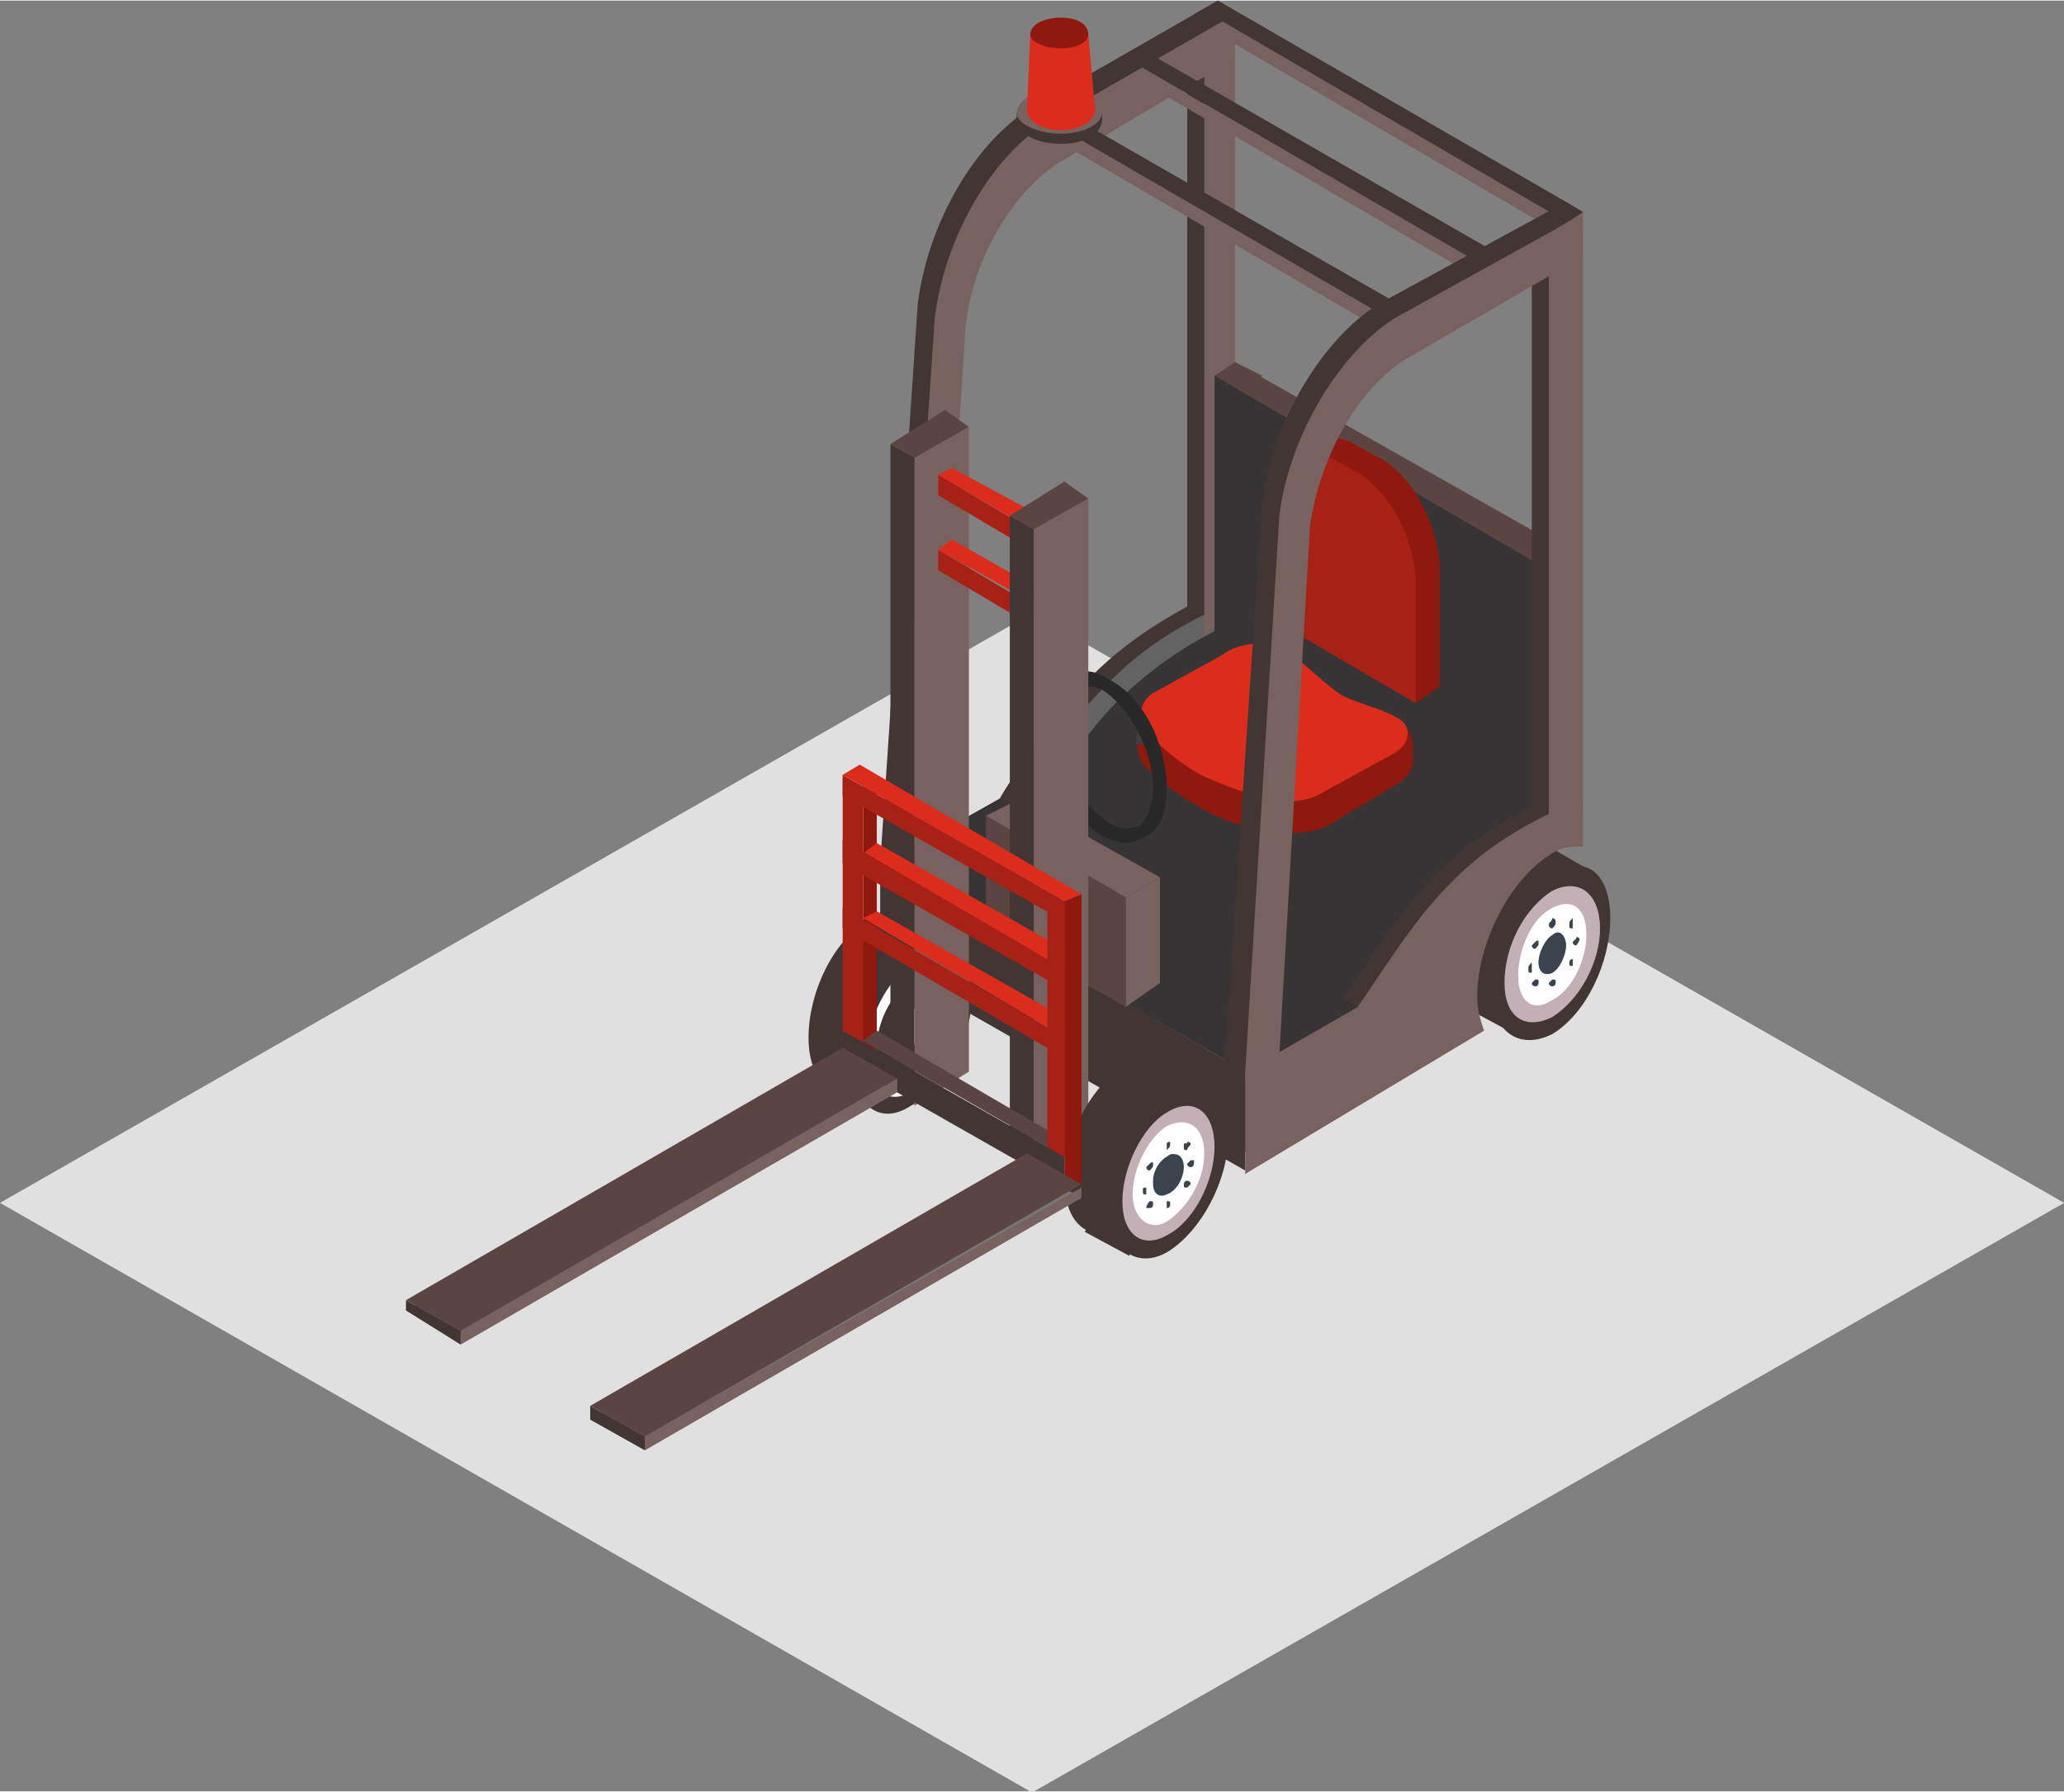 <?xml version="1.0" encoding="UTF-8"?>
<!DOCTYPE svg PUBLIC "-//W3C//DTD SVG 1.1//EN" "http://www.w3.org/Graphics/SVG/1.1/DTD/svg11.dtd">
<!-- Creator: CorelDRAW X8 -->
<svg xmlns="http://www.w3.org/2000/svg" xml:space="preserve" width="19.135mm" height="16.616mm" version="1.1" style="shape-rendering:geometricPrecision; text-rendering:geometricPrecision; image-rendering:optimizeQuality; fill-rule:evenodd; clip-rule:evenodd"
viewBox="0 0 605 525"
 xmlns:xlink="http://www.w3.org/1999/xlink">
 <rect x="0" y="0" width="605" height="525" fill="#808080" stroke="none"/>
 <defs>
  <style type="text/css">
   <![CDATA[
    .fil0 {fill:#E0E0E0}
    .fil4 {fill:#FEFEFE;fill-rule:nonzero}
    .fil5 {fill:#373435;fill-rule:nonzero}
    .fil11 {fill:#F9A750;fill-rule:nonzero}
    .fil7 {fill:#C3B0B7;fill-rule:nonzero}
    .fil3 {fill:#786260;fill-rule:nonzero}
    .fil6 {fill:#5B4543;fill-rule:nonzero}
    .fil14 {fill:#757676;fill-rule:nonzero}
    .fil1 {fill:#423635;fill-rule:nonzero}
    .fil2 {fill:#636364;fill-rule:nonzero}
    .fil9 {fill:#3F3F3F;fill-rule:nonzero}
    .fil13 {fill:#282829;fill-rule:nonzero}
    .fil15 {fill:#3B444D;fill-rule:nonzero}
    .fil8 {fill:#8F190E;fill-rule:nonzero}
    .fil12 {fill:#A82116;fill-rule:nonzero}
    .fil10 {fill:#DB2C1C;fill-rule:nonzero}
   ]]>
  </style>
 </defs>
 <g id="Capa_x0020_1">
  <rect class="fil0" transform="matrix(0.882 -0.504 0.882 0.504 -0 352.478)" width="343" height="343"/>
  <g id="_2545295219168">
   <path class="fil1" d="M320 198c-10,10 -23,29 -27,36l-33 19 0 28 0 1 70 -41c-1,-3 -2,-7 -2,-11 0,-16 10,-34 22,-41 3,-2 6,-3 9,-3l0 -14c-12,6 -26,13 -39,26z"/>
   <path class="fil2" d="M323 202c-10,10 -21,27 -26,34l-34 20 0 29 0 0 71 -41c-2,-3 -2,-6 -2,-10 0,-16 10,-35 22,-42 3,-2 6,-3 8,-2l0 -14c-12,5 -26,12 -39,26z"/>
   <polygon class="fil1" points="353,180 348,178 348,18 357,8 "/>
   <polygon class="fil3" points="362,180 353,186 353,18 362,8 "/>
   <path class="fil1" d="M357 0l-54 31c-17,10 -31,34 -34,58l-11 164 5 4 5 -10 9 -155c3,-21 16,-42 30,-50l50 -29 0 -13z"/>
   <polygon class="fil1" points="362,4 357,0 350,4 357,10 "/>
   <path class="fil3" d="M362 4l-54 31c-17,10 -31,34 -34,58l-11 163 0 2 10 -7 10 -155c2,-21 15,-42 30,-50l49 -29 0 -13z"/>
   <path class="fil1" d="M272 284c0,12 -8,27 -18,33 -10,5 -17,0 -17,-13 0,-13 7,-28 17,-34 10,-5 18,1 18,14z"/>
   <polygon class="fil1" points="256,325 243,318 266,270 278,276 "/>
   <path class="fil1" d="M285 291c0,13 -8,28 -18,33 -9,6 -17,0 -17,-13 0,-13 8,-28 17,-33 10,-6 18,0 18,13z"/>
   <path class="fil4" d="M281 293c0,11 -6,22 -14,27 -7,4 -13,-1 -13,-11 0,-10 6,-22 13,-26 8,-4 14,0 14,10z"/>
   <path class="fil1" d="M278 295c0,8 -5,17 -11,20 -6,3 -10,0 -10,-8 0,-7 4,-16 10,-19 6,-4 11,0 11,7z"/>
   <path class="fil4" d="M271 299c0,3 -2,6 -4,8 -2,1 -4,0 -4,-3 0,-3 2,-7 4,-8 2,-1 4,0 4,3z"/>
   <path class="fil5" d="M454 235l-92 -53c-11,5 -23,12 -35,24 -10,10 -22,29 -27,36l-26 15 0 29 42 -25 78 48 60 -74z"/>
   <polygon class="fil6" points="356,110 362,106 370,110 361,117 "/>
   <polygon class="fil6" points="461,162 362,106 362,181 461,238 "/>
   <polygon class="fil3" points="404,90 308,35 308,40 404,96 "/>
   <polygon class="fil3" points="431,75 335,20 335,24 431,80 "/>
   <polygon class="fil5" points="432,248 449,238 356,185 340,195 "/>
   <polygon class="fil5" points="454,167 356,110 356,185 454,242 "/>
   <path class="fil1" d="M459 262c0,13 -8,28 -17,33 -10,6 -18,0 -18,-13 0,-13 8,-28 18,-33 9,-6 17,0 17,13z"/>
   <polygon class="fil1" points="444,303 431,296 454,248 466,255 "/>
   <path class="fil1" d="M472 269c0,13 -7,28 -17,34 -10,5 -18,-1 -18,-14 0,-13 8,-27 18,-33 10,-6 17,0 17,13z"/>
   <path class="fil7" d="M469 272c0,10 -6,21 -14,26 -8,4 -14,0 -14,-10 0,-11 6,-22 14,-27 8,-4 14,1 14,11z"/>
   <path class="fil4" d="M465 274c0,7 -4,16 -10,19 -6,4 -10,0 -10,-7 0,-8 4,-17 10,-20 6,-3 10,0 10,8z"/>
   <path class="fil5" d="M459 277c0,3 -2,7 -4,8 -2,1 -4,0 -4,-3 0,-3 2,-6 4,-8 2,-1 4,0 4,3z"/>
   <polygon class="fil1" points="258,252 258,282 365,343 365,314 "/>
   <path class="fil1" d="M421 256c-10,10 -22,29 -27,36l-33 19 0 29 0 0 71 -41c-1,-3 -2,-7 -2,-11 0,-16 10,-34 22,-41 3,-2 6,-3 9,-3l0 -13c-13,5 -27,12 -40,25z"/>
   <path class="fil3" d="M424 260c-10,10 -21,28 -26,35l-33 19 0 29 0 1 70 -42c-1,-3 -2,-6 -2,-10 0,-16 10,-35 22,-42 3,-2 6,-2 9,-2l0 -14c-12,5 -27,12 -40,26z"/>
   <path class="fil8" d="M368 243c-4,-1 -13,-4 -17,-7 -6,-3 -12,-8 -16,-12 -1,-2 -4,-9 2,-12l20 -12c6,-4 16,-5 21,-1 4,4 13,11 17,13 4,3 12,5 16,6 5,2 4,9 -2,12l-20 12c-6,3 -16,2 -21,1z"/>
   <path class="fil9" d="M351 212c0,0 -15,-7 -16,-3 -2,5 -2,9 -2,9l18 1 0 -7z"/>
   <path class="fil8" d="M412 213c-2,-4 -17,4 -17,4l0 7 19 -1c0,0 1,-7 -2,-10z"/>
   <path class="fil10" d="M368 233c-4,-1 -12,-4 -16,-6 -4,-2 -12,-8 -15,-12 -2,-2 -5,-8 1,-12l20 -11c5,-4 15,-5 20,-1 4,3 12,11 16,13 4,2 12,4 15,6 5,2 5,8 -1,11l-20 11c-6,4 -15,3 -20,1z"/>
   <path class="fil8" d="M422 201l0 -34c0,-12 -7,-26 -16,-32l-9 -5c-9,-5 -16,1 -16,13l0 34 41 24z"/>
   <polygon class="fil11" points="386,130 379,134 385,138 "/>
   <polygon class="fil8" points="415,206 422,201 414,193 "/>
   <path class="fil12" d="M415 206l0 -35c0,-12 -7,-26 -16,-32l-9 -5c-9,-5 -16,1 -16,13l0 35 41 24z"/>
   <path class="fil13" d="M318 201c-1,0 -2,0 -3,0 -3,2 -5,6 -5,11 0,11 7,24 15,29 3,2 6,2 9,1 2,-2 4,-6 4,-11 0,-11 -7,-24 -15,-29 -2,-1 -4,-1 -5,-1zm12 46c-2,0 -4,-1 -7,-2 -9,-6 -17,-20 -17,-33 0,-6 3,-12 7,-14 3,-2 8,-2 12,1 10,5 17,19 17,32 0,7 -2,12 -6,14 -2,1 -4,2 -6,2z"/>
   <polygon class="fil5" points="365,314 398,295 293,234 259,253 "/>
   <polygon class="fil3" points="340,257 330,263 289,239 299,234 "/>
   <polygon class="fil6" points="289,239 289,272 330,295 330,263 "/>
   <polygon class="fil3" points="340,257 330,263 330,295 340,288 "/>
   <polygon class="fil3" points="284,125 268,134 268,324 284,314 "/>
   <polygon class="fil1" points="261,130 261,314 268,318 268,134 "/>
   <polygon class="fil6" points="284,125 277,120 261,130 268,134 "/>
   <polygon class="fil12" points="302,155 275,139 275,145 302,161 "/>
   <polygon class="fil10" points="316,157 279,137 275,139 316,163 "/>
   <polygon class="fil12" points="302,177 275,161 275,167 302,183 "/>
   <polygon class="fil10" points="316,179 279,158 275,161 316,184 "/>
   <polygon class="fil3" points="319,146 303,155 303,339 319,330 "/>
   <polygon class="fil1" points="296,151 296,335 303,339 303,155 "/>
   <polygon class="fil6" points="319,146 312,141 296,151 303,155 "/>
   <path class="fil1" d="M347 326c0,13 -8,28 -18,33 -9,6 -17,0 -17,-13 0,-13 8,-28 17,-33 10,-6 18,0 18,13z"/>
   <polygon class="fil1" points="331,368 318,361 341,312 353,319 "/>
   <path class="fil1" d="M360 333c0,13 -8,28 -18,34 -9,5 -17,-1 -17,-13 0,-13 8,-28 17,-34 10,-5 18,1 18,13z"/>
   <path class="fil7" d="M356 336c0,10 -6,22 -14,26 -7,4 -13,0 -13,-10 0,-10 6,-22 13,-26 8,-5 14,0 14,10z"/>
   <path class="fil4" d="M353 338c0,8 -5,16 -11,20 -5,3 -10,-1 -10,-8 0,-8 5,-17 10,-20 6,-3 11,0 11,8z"/>
   <path class="fil5" d="M346 342c0,3 -2,6 -4,7 -2,1 -4,0 -4,-3 0,-3 2,-6 4,-7 2,-2 4,0 4,3z"/>
   <polygon class="fil1" points="454,238 449,236 449,76 459,67 "/>
   <polygon class="fil3" points="464,238 454,244 454,76 464,67 "/>
   <polygon class="fil3" points="455,61 359,6 359,11 455,67 "/>
   <path class="fil1" d="M459 59l-55 30c-16,10 -31,34 -34,58l-11 164 10 -6 10 -155c3,-21 15,-42 30,-50l50 -29 5 -9 -5 -3z"/>
   <polygon class="fil1" points="363,316 359,311 365,302 370,310 "/>
   <path class="fil3" d="M464 62l-3 2 -5 3 -47 26c-16,10 -31,34 -34,58l-10 163 0 2 10 -7 9 -155c3,-21 15,-42 30,-50l50 -29 0 -13z"/>
   <polygon class="fil8" points="257,228 253,230 253,315 257,313 "/>
   <polygon class="fil10" points="317,301 312,304 253,269 257,267 "/>
   <polygon class="fil6" points="317,337 312,339 253,305 257,302 "/>
   <polygon class="fil12" points="312,264 247,227 247,233 312,270 "/>
   <polygon class="fil10" points="317,281 312,284 253,250 257,247 "/>
   <polygon class="fil8" points="317,262 312,264 312,350 317,347 "/>
   <polygon class="fil10" points="317,262 312,264 247,227 252,224 "/>
   <polygon class="fil12" points="312,284 247,246 247,253 312,290 "/>
   <polygon class="fil12" points="312,304 247,266 247,272 312,310 "/>
   <polygon class="fil12" points="253,315 247,312 247,228 253,231 "/>
   <polygon class="fil12" points="312,350 307,347 307,262 312,265 "/>
   <polygon class="fil1" points="312,339 247,302 247,311 312,348 "/>
   <polygon class="fil14" points="317,351 189,425 173,416 301,342 "/>
   <polygon class="fil3" points="189,425 189,421 317,348 317,351 "/>
   <polygon class="fil1" points="173,412 173,416 189,425 189,421 "/>
   <polygon class="fil6" points="317,347 189,421 173,412 301,338 "/>
   <polygon class="fil14" points="263,320 135,394 119,384 247,311 "/>
   <polygon class="fil3" points="135,394 135,390 263,316 263,320 "/>
   <polygon class="fil1" points="119,381 119,384 135,394 135,390 "/>
   <polygon class="fil6" points="263,316 135,390 119,381 247,307 "/>
   <polygon class="fil1" points="410,89 309,31 305,34 405,92 "/>
   <polygon class="fil1" points="437,73 336,15 332,18 432,76 "/>
   <polygon class="fil1" points="464,62 459,59 357,0 353,3 456,63 "/>
   <path class="fil1" d="M323 35c0,4 -5,7 -12,7 -7,0 -13,-3 -13,-7 0,-4 6,-7 13,-7 7,0 12,3 12,7z"/>
   <polygon class="fil1" points="298,35 323,35 323,33 298,33 "/>
   <path class="fil3" d="M323 33c0,3 -5,6 -12,6 -7,0 -13,-3 -13,-6 0,-4 6,-7 13,-7 7,0 12,3 12,7z"/>
   <path class="fil10" d="M321 32c0,3 -4,6 -10,6 -6,0 -10,-3 -10,-6 0,-3 4,-5 10,-5 6,0 10,2 10,5z"/>
   <polygon class="fil10" points="302,10 301,32 321,32 319,10 "/>
   <path class="fil8" d="M319 10c0,2 -3,4 -8,4 -5,0 -9,-2 -9,-4 0,-3 4,-5 9,-5 5,0 8,2 8,5z"/>
   <path class="fil8" d="M317 10c0,2 -3,3 -6,3 -3,0 -6,-1 -6,-3 0,-2 3,-3 6,-3 3,0 6,1 6,3z"/>
   <g>
    <path class="fil15" d="M459 277c0,3 -2,7 -4,8 -2,1 -4,0 -4,-3 0,-3 2,-7 4,-8 2,-2 4,0 4,3z"/>
    <path class="fil15" d="M456 270c0,1 0,1 -1,2 0,0 -1,0 -1,-1 0,-1 1,-1 1,-2 1,0 1,1 1,1z"/>
    <path class="fil15" d="M461 270c0,1 0,1 0,2 -1,0 -1,0 -1,-1 0,-1 0,-1 1,-2 0,0 0,1 0,1z"/>
    <path class="fil15" d="M451 276c0,1 0,1 -1,2 0,0 -1,0 -1,-1 0,0 1,-1 1,-1 1,-1 1,0 1,0z"/>
    <path class="fil15" d="M461 281c0,1 0,2 0,2 -1,0 -1,0 -1,-1 0,0 0,-1 1,-1 0,0 0,0 0,0z"/>
    <path class="fil15" d="M451 288c0,0 0,1 -1,1 0,0 -1,0 -1,-1 0,0 1,-1 1,-1 1,0 1,0 1,1z"/>
    <path class="fil15" d="M463 275c0,1 -1,2 -1,2 0,0 -1,0 -1,-1 0,0 1,-1 1,-1 0,-1 1,0 1,0z"/>
    <path class="fil15" d="M449 283c0,1 0,1 0,2 -1,0 -1,0 -1,-1 0,-1 0,-1 1,-2 0,0 0,1 0,1z"/>
    <path class="fil15" d="M456 288c0,0 0,1 -1,1 0,0 -1,0 -1,-1 0,0 1,-1 1,-1 1,0 1,0 1,1z"/>
   </g>
   <g>
    <path class="fil15" d="M347 342c0,3 -2,7 -5,8 -2,1 -4,0 -4,-3 0,-3 2,-7 4,-8 3,-2 5,0 5,3z"/>
    <path class="fil15" d="M343 335c0,1 0,1 -1,2 0,0 0,0 0,-1 0,-1 0,-1 0,-1 1,-1 1,0 1,0z"/>
    <path class="fil15" d="M349 335c0,1 -1,1 -1,2 -1,0 -1,0 -1,-1 0,-1 0,-1 1,-1 0,-1 1,0 1,0z"/>
    <path class="fil15" d="M338 341c0,1 0,1 -1,2 0,0 -1,0 -1,-1 0,0 1,-1 1,-1 1,-1 1,0 1,0z"/>
    <path class="fil15" d="M349 347c0,0 -1,1 -1,1 -1,0 -1,0 -1,-1 0,0 0,-1 1,-1 0,0 1,0 1,1z"/>
    <path class="fil15" d="M338 353c0,0 0,1 -1,1 0,0 -1,0 -1,0 0,-1 1,-2 1,-2 1,0 1,0 1,1z"/>
    <path class="fil15" d="M350 340c0,1 0,2 -1,2 0,0 -1,0 -1,-1 0,0 1,-1 1,-1 1,0 1,0 1,0z"/>
    <path class="fil15" d="M336 348c0,1 0,1 0,2 -1,0 -1,0 -1,-1 0,-1 0,-1 1,-1 0,-1 0,0 0,0z"/>
    <path class="fil15" d="M343 353c0,0 0,1 -1,1 0,0 0,0 0,0 0,-1 0,-2 0,-2 1,0 1,0 1,1z"/>
   </g>
  </g>
 </g>
</svg>
